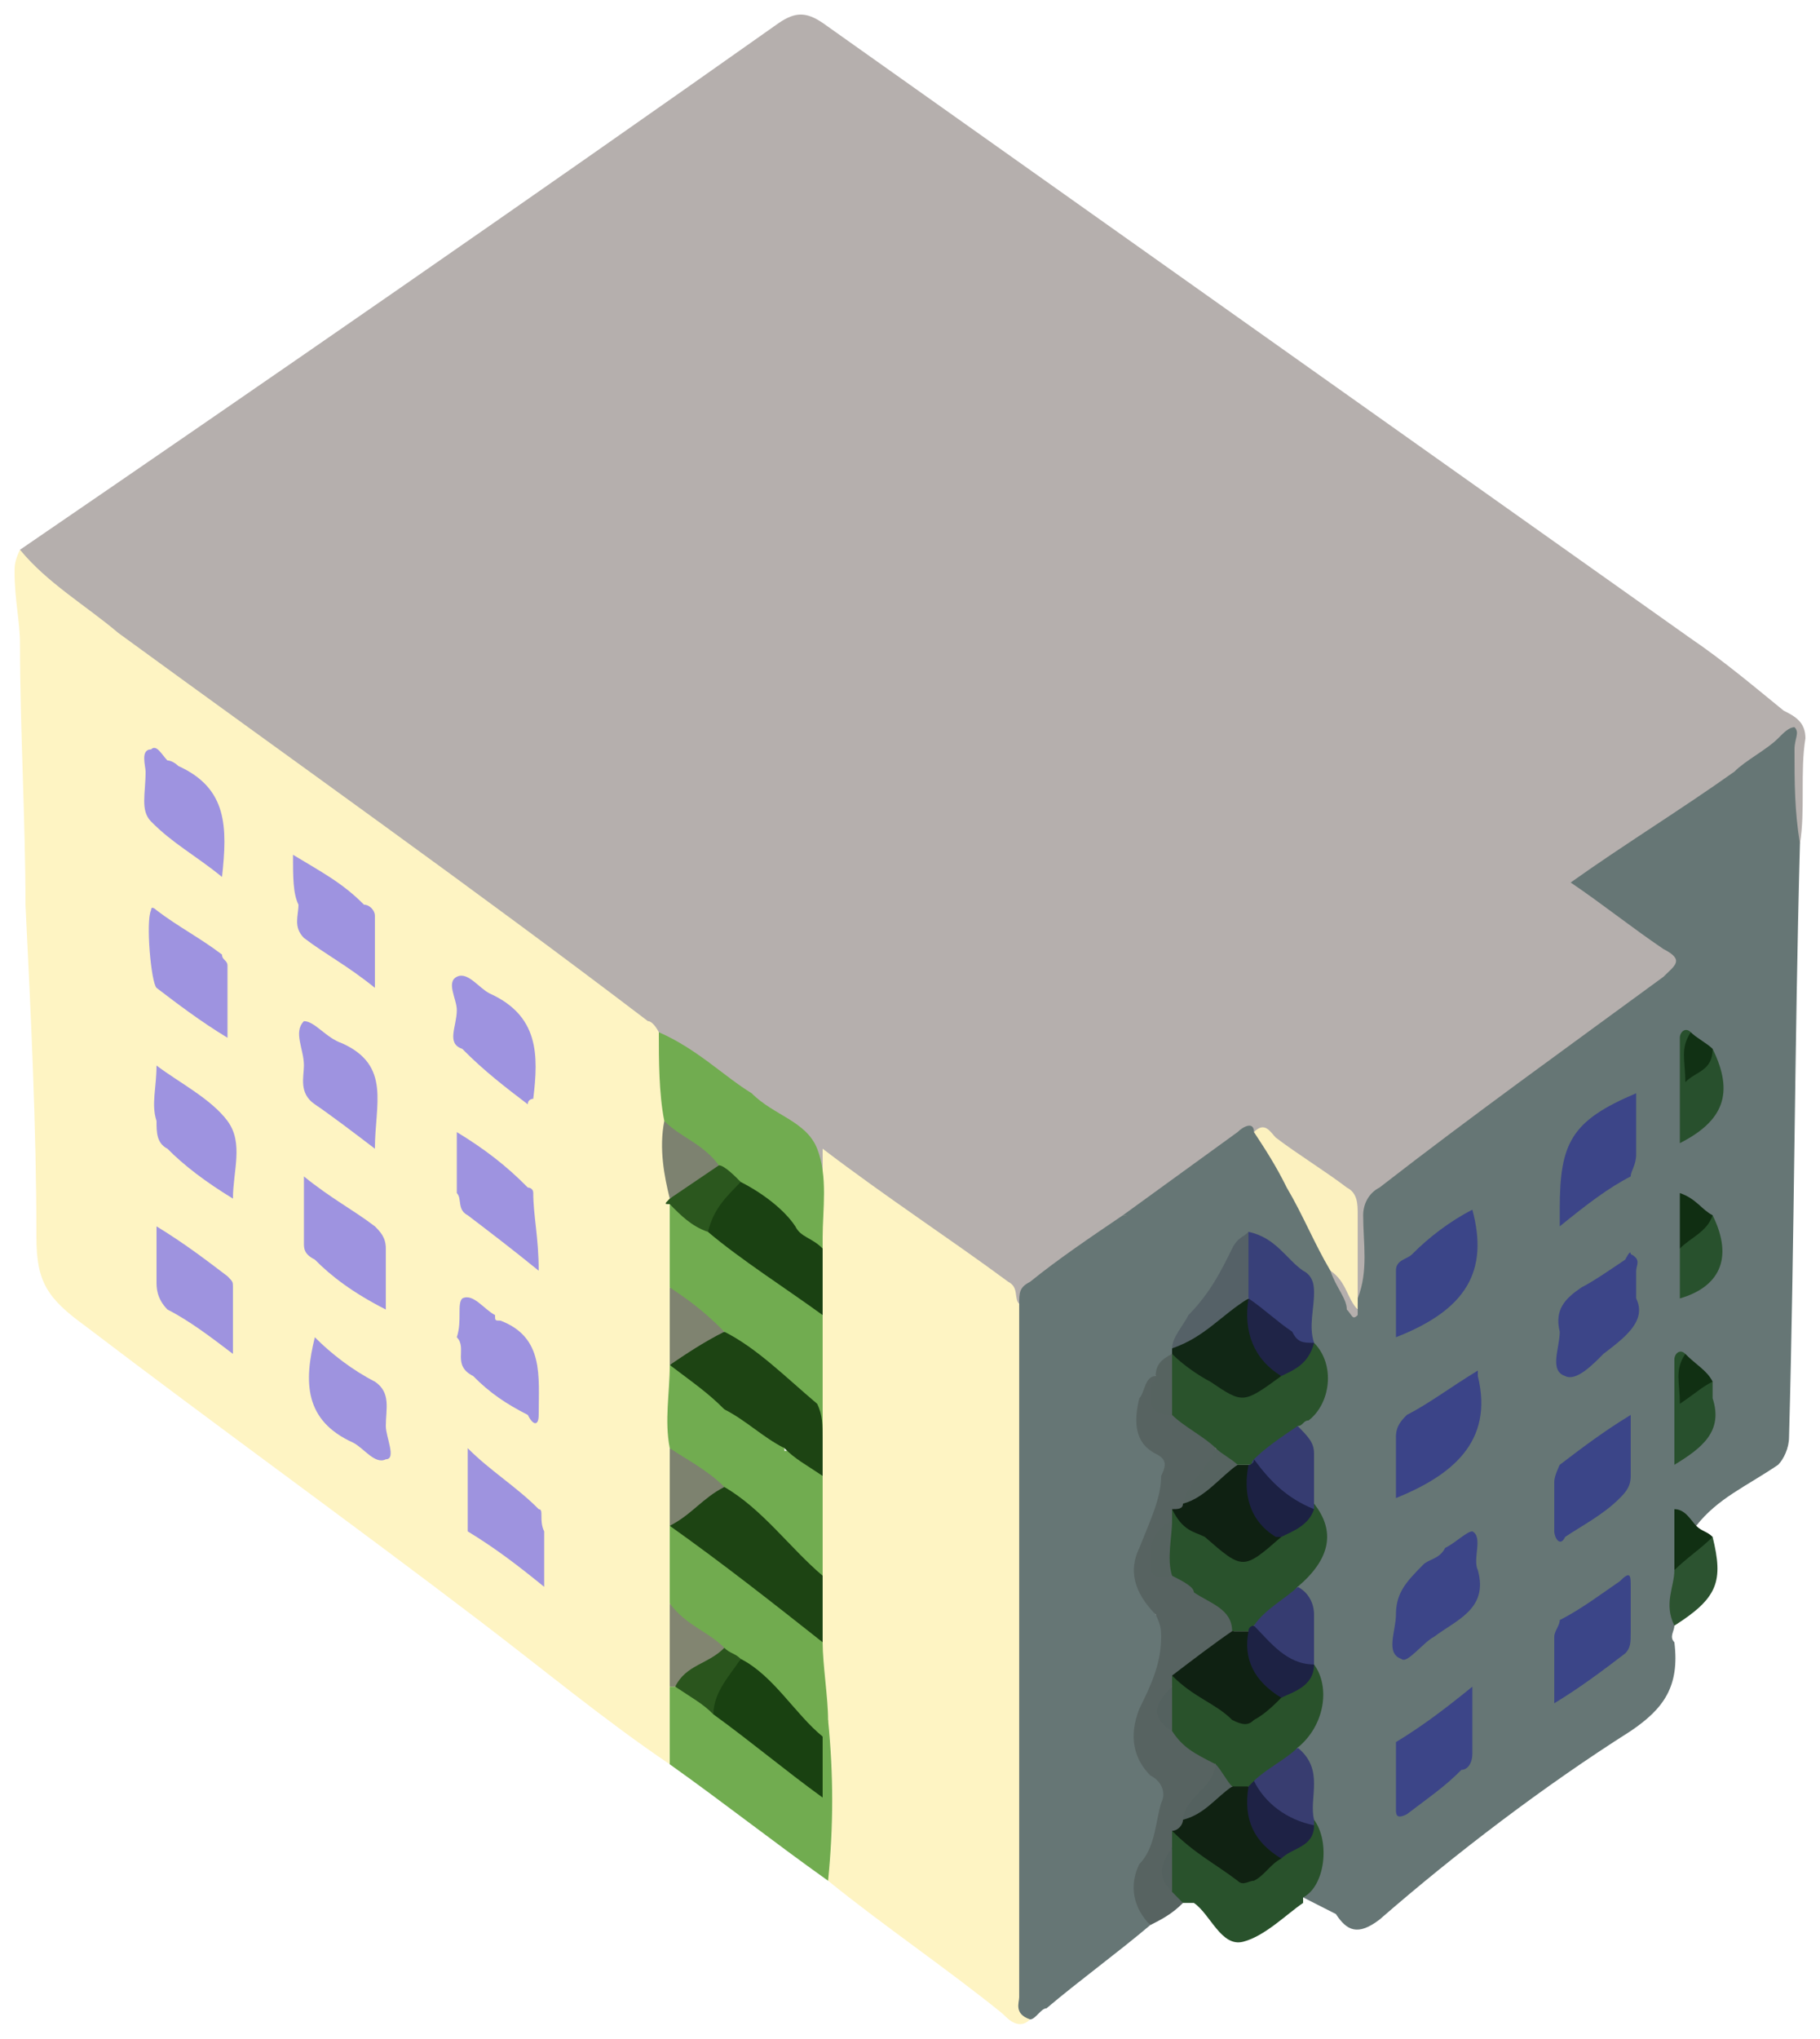 <svg xmlns="http://www.w3.org/2000/svg" xmlns:xlink="http://www.w3.org/1999/xlink" width="62.489" height="69.953" version="1.1" viewBox="-0.305 -0.365 62.489 69.953"><g id="ID0.6294984817504883"><path id="ID0.8153925891965628" fill="#B5AFAD" stroke="none" stroke-width=".189" d="M 0.382 18.498 L 0.382 18.498 C 9.006 12.599 17.817 6.51 26.44 0.42 C 27.002 0.04 27.377 0.04 27.94 0.42 C 37.875 7.461 47.811 14.502 57.747 21.543 C 58.872 22.304 59.996 23.255 60.934 24.017 C 61.309 24.207 61.684 24.397 61.684 24.968 C 61.496 26.11 61.684 27.442 61.496 28.584 C 61.121 28.203 61.309 27.822 61.309 27.442 C 61.309 26.871 61.309 25.919 61.121 24.968 C 60.934 24.968 60.746 25.158 60.559 25.349 C 58.497 26.871 56.435 28.203 54.56 29.725 C 54.185 29.916 54.185 30.106 54.56 30.296 C 55.497 31.057 56.247 31.438 56.997 32.199 C 57.559 32.58 57.559 32.77 56.997 33.151 C 55.31 34.483 53.623 35.624 51.935 36.956 C 50.436 38.098 48.936 39.24 47.436 40.191 C 46.874 40.572 46.686 41.143 46.686 41.714 C 46.686 42.475 46.686 43.046 46.686 43.617 C 46.686 43.807 46.686 44.187 46.311 44.187 C 45.937 43.426 46.124 42.475 46.124 41.714 C 46.124 41.143 45.937 40.572 45.187 40.191 C 44.437 39.62 43.874 38.859 42.937 38.669 C 42.562 38.288 42.375 38.669 42 38.859 C 40.875 39.62 39.563 40.572 38.438 41.333 C 37.313 42.094 36.376 42.855 35.438 43.617 C 35.063 43.807 35.063 44.187 34.688 44.378 C 32.814 42.475 30.564 41.333 28.315 39.43 C 28.315 40.762 28.315 41.904 28.315 43.046 C 28.315 43.617 28.315 43.807 27.94 44.187 C 27.94 44.187 27.94 44.187 27.752 44.187 C 27.565 43.617 27.752 43.046 27.565 42.475 C 27.752 41.714 27.565 40.762 27.752 40.001 C 27.752 39.43 27.565 38.859 27.002 38.669 C 25.503 37.527 24.003 36.385 22.316 35.244 C 19.129 32.77 15.942 30.296 12.567 28.013 C 8.631 25.158 4.881 22.304 0.945 19.45 C 0.57 19.259 0.382 19.069 0.382 18.498 Z"/><path id="ID0.043189027812331915" fill="#667675" stroke="none" stroke-width=".189" d="M 46.311 44.187 L 46.311 44.187 C 46.686 43.236 46.499 42.285 46.499 41.333 C 46.499 40.952 46.686 40.572 47.061 40.382 C 50.248 37.908 53.435 35.624 56.809 33.151 C 57.184 32.77 57.559 32.58 56.809 32.199 C 55.685 31.438 54.747 30.677 53.623 29.916 C 55.497 28.584 57.372 27.442 59.247 26.11 C 59.621 25.729 60.371 25.349 60.746 24.968 C 60.934 24.778 61.121 24.587 61.309 24.587 C 61.496 24.778 61.309 24.968 61.309 25.349 C 61.309 26.49 61.309 27.442 61.496 28.584 C 61.309 35.434 61.309 42.094 61.121 48.945 C 61.121 49.325 60.934 49.706 60.746 49.896 C 59.621 50.657 58.684 51.038 57.934 51.989 C 57.747 52.18 57.559 51.799 57.372 51.799 C 57.372 52.37 57.372 52.941 57.372 53.512 C 57.559 54.083 57.372 54.653 57.184 55.415 C 57.184 55.605 56.997 55.795 57.184 55.985 C 57.372 57.508 56.809 58.269 55.685 59.03 C 52.685 60.933 49.686 63.217 47.061 65.5 C 46.311 66.071 45.937 65.881 45.562 65.31 C 45.187 65.119 44.812 64.929 44.437 64.739 C 44.812 63.978 44.999 63.217 44.624 62.075 C 44.437 61.314 44.624 60.362 44.249 59.601 C 44.812 58.65 45.187 57.888 44.624 56.747 C 44.437 56.366 44.437 55.985 44.437 55.415 C 44.437 55.034 44.437 54.653 44.249 54.273 C 44.249 54.083 44.249 53.892 44.249 53.892 C 45.374 53.131 44.999 52.18 44.624 51.038 C 44.437 50.277 44.812 49.516 44.249 48.754 C 44.062 48.564 44.249 48.374 44.437 48.184 C 45.187 47.422 45.187 46.661 44.812 45.9 C 44.624 45.71 44.437 45.329 44.437 44.949 C 44.812 43.426 43.874 42.855 42.749 42.094 C 42.562 42.285 42.562 42.094 42.562 42.285 C 41.812 43.617 40.687 44.568 40.312 45.9 C 40.312 45.9 40.125 46.09 40.125 46.09 C 40.125 46.09 39.938 46.09 39.938 46.281 C 39.75 46.471 39.563 46.661 39.375 46.851 C 39.188 47.232 39.188 47.613 39 47.993 C 38.813 48.374 38.813 48.945 39.375 49.325 C 39.938 49.516 39.938 49.896 39.75 50.467 C 39.563 51.228 39.563 51.799 39.188 52.56 C 38.625 53.512 38.813 54.083 39.375 55.034 C 39.75 55.415 39.75 55.605 39.75 55.985 C 39.563 56.747 39.563 57.508 39.188 58.079 C 38.813 58.84 38.625 59.791 39.563 60.552 C 39.75 60.743 39.938 61.314 39.75 61.694 C 39.563 62.455 39.563 63.217 39.188 63.787 C 38.625 64.358 38.813 65.119 39.188 65.69 C 38.063 66.642 36.751 67.593 35.626 68.545 C 35.438 68.545 35.251 68.925 35.063 68.925 C 34.501 69.115 34.501 68.735 34.501 68.545 C 34.313 68.164 34.313 67.784 34.313 67.403 C 34.313 60.172 34.313 52.941 34.313 45.71 C 34.313 45.329 34.313 44.758 34.688 44.378 C 34.688 43.997 34.688 43.807 35.063 43.617 C 36.001 42.855 37.126 42.094 38.25 41.333 C 38.813 41.333 38.813 41.714 39 41.904 C 39.563 42.665 39.938 42.855 40.687 42.285 C 41.437 41.714 41.812 41.143 42.187 40.001 C 42.187 39.811 42.375 39.43 42.749 39.24 C 42.937 39.24 43.124 39.62 43.312 39.811 C 43.499 40.001 43.687 40.191 43.874 40.191 C 44.624 41.143 44.999 42.094 45.562 43.236 C 45.562 43.617 45.937 43.997 46.124 44.378 C 46.124 44.378 46.124 44.378 46.124 44.378 C 46.124 44.378 46.311 44.378 46.311 44.378 C 46.311 44.187 46.311 44.187 46.311 44.187 Z"/><path id="ID0.2854668712243438" fill="#FEF4C3" stroke="none" stroke-width=".189" d="M 0.382 18.498 L 0.382 18.498 C 1.319 19.64 2.632 20.401 3.756 21.352 C 9.755 25.729 15.942 30.106 21.941 34.673 C 22.128 34.673 22.316 35.053 22.316 35.053 C 22.878 35.624 22.691 36.385 22.691 37.147 C 22.691 37.527 22.691 37.718 22.691 38.098 C 22.691 38.859 22.878 39.811 22.691 40.762 C 22.691 40.952 22.691 40.952 22.691 41.143 C 22.691 42.094 22.878 42.855 22.691 43.807 C 22.878 44.758 22.691 45.71 22.691 46.471 C 22.878 47.422 22.691 48.374 22.691 49.325 C 22.878 50.086 23.066 51.038 23.066 51.989 C 23.066 52.941 23.066 53.892 23.066 54.653 C 23.066 55.605 23.066 56.747 23.066 57.508 C 22.878 58.459 23.066 59.22 22.691 60.172 C 20.441 58.65 18.379 56.937 16.129 55.224 C 11.63 51.799 7.131 48.564 2.632 45.139 C 1.319 44.187 0.945 43.617 0.945 42.094 C 0.945 38.288 0.757 34.483 0.57 30.677 C 0.57 27.822 0.382 24.587 0.382 21.733 C 0.382 20.972 0.195 20.211 0.195 19.259 C 0.195 19.069 0.195 18.879 0.382 18.498 Z"/><path id="ID0.023422976955771446" fill="#FEF4C3" stroke="none" stroke-width=".189" d="M 34.688 44.378 L 34.688 44.378 C 34.688 52.18 34.688 60.172 34.688 68.164 C 34.688 68.354 34.501 68.735 35.063 68.925 C 34.688 69.306 34.313 68.925 34.126 68.735 C 32.251 67.213 30.002 65.69 28.127 64.168 C 27.94 62.836 27.94 61.314 27.94 59.981 C 27.94 59.601 27.94 59.22 27.94 58.65 C 27.752 57.888 27.94 56.937 27.94 55.985 C 27.94 55.224 27.752 54.463 27.94 53.702 C 27.94 51.038 27.94 48.184 27.752 45.519 C 27.752 44.949 27.752 44.568 27.94 44.187 C 27.94 42.475 27.94 40.952 27.94 39.05 C 30.189 40.762 32.251 42.094 34.313 43.617 C 34.688 43.807 34.501 44.187 34.688 44.378 Z"/><path id="ID0.28544786712154746" fill="#576361" stroke="none" stroke-width=".189" d="M 39.188 65.69 L 39.188 65.69 C 38.625 65.119 38.438 64.358 38.813 63.597 C 39.375 63.026 39.375 62.075 39.563 61.504 C 39.75 61.123 39.563 60.743 39.188 60.552 C 38.625 59.981 38.438 59.22 38.813 58.269 C 39.188 57.508 39.563 56.747 39.563 55.795 C 39.563 55.605 39.563 55.415 39.375 55.034 C 38.625 54.273 38.438 53.512 38.813 52.751 C 39.188 51.799 39.563 51.038 39.563 50.277 C 39.75 49.896 39.75 49.706 39.375 49.516 C 38.625 49.135 38.625 48.374 38.813 47.613 C 39 47.422 39 46.851 39.375 46.851 C 39.563 46.851 39.563 47.042 39.563 47.422 C 39.375 47.803 39.563 47.803 39.938 47.993 C 40.5 48.374 41.062 48.564 41.437 49.325 C 41.437 50.086 40.687 50.467 40.5 51.228 C 40.312 51.418 40.312 51.418 40.125 51.609 C 40.125 51.799 39.938 51.799 39.938 51.989 C 39.75 52.18 39.563 52.37 39.563 52.56 C 39.375 53.131 39.375 53.512 40.125 53.512 C 40.687 53.892 41.25 54.273 41.812 54.844 C 42 55.034 42.187 55.224 42.187 55.415 C 41.625 56.366 40.875 56.556 40.312 57.127 C 40.125 57.318 39.938 57.508 39.938 57.508 C 39.75 58.079 39.375 58.459 39.938 58.84 C 40.312 59.411 41.062 59.601 41.437 60.172 C 41.625 60.743 41.25 60.933 41.062 61.314 C 40.687 61.694 40.687 61.885 40.5 62.075 C 40.312 62.455 40.312 62.455 40.125 62.646 C 40.125 62.836 39.938 62.836 39.938 63.217 C 39.75 63.597 39.563 63.978 39.938 64.358 C 40.125 64.549 40.312 64.549 40.312 64.929 C 39.938 65.31 39.563 65.5 39.188 65.69 Z"/><path id="ID0.10882878582924604" fill="#71AC50" stroke="none" stroke-width=".189" d="M 28.127 58.65 L 28.127 58.65 C 28.315 60.552 28.315 62.265 28.127 64.168 C 26.253 62.836 24.565 61.504 22.691 60.172 C 22.691 59.22 22.691 58.459 22.691 57.508 C 22.878 57.508 22.878 57.508 23.066 57.508 C 23.441 57.698 23.815 58.079 24.19 58.269 C 25.503 59.22 26.627 59.981 27.752 60.933 C 27.94 60.172 27.94 59.601 27.94 59.03 C 27.94 58.84 27.94 58.84 28.127 58.65 Z"/><path id="ID0.015473865903913975" fill="#29522C" stroke="none" stroke-width=".189" d="M 39.938 63.026 L 39.938 63.026 C 39.938 62.836 39.938 62.646 39.938 62.455 C 40.687 62.836 41.062 63.217 41.625 63.597 C 42.187 63.978 42.562 64.168 43.124 63.597 C 43.312 63.407 43.499 63.407 43.499 63.217 C 44.062 63.026 44.437 62.646 44.624 62.265 C 44.812 62.265 44.812 62.265 44.812 62.075 C 45.374 62.836 45.187 64.358 44.437 64.739 C 44.437 64.929 44.437 64.929 44.437 64.929 C 43.874 65.31 43.124 66.071 42.375 66.261 C 41.625 66.451 41.25 65.31 40.687 64.929 C 40.5 64.929 40.312 64.929 40.312 64.929 C 40.125 64.739 39.938 64.549 39.938 64.549 C 39.563 63.978 39.75 63.597 39.938 63.026 Z"/><path id="ID0.6744837337173522" fill="#2C5330" stroke="none" stroke-width=".189" d="M 57.184 55.415 L 57.184 55.415 C 56.809 54.653 57.184 54.083 57.184 53.512 C 57.559 52.941 57.934 52.56 58.497 52.37 C 58.872 53.892 58.684 54.463 57.184 55.415 Z"/><path id="ID0.14268413372337818" fill="#113013" stroke="none" stroke-width=".189" d="M 58.497 52.37 L 58.497 52.37 C 58.122 52.751 57.559 53.131 57.184 53.512 C 57.184 52.751 57.184 52.18 57.184 51.418 C 57.559 51.418 57.747 51.799 57.934 51.989 C 58.122 52.18 58.309 52.18 58.497 52.37 Z"/><path id="ID0.4260910036973655" fill="#71AC50" stroke="none" stroke-width=".189" d="M 27.94 44.187 L 27.94 44.187 C 27.94 47.422 27.94 50.657 27.94 53.702 C 27.565 53.892 27.19 53.512 27.002 53.131 C 26.253 52.18 25.315 51.609 24.565 50.848 C 23.815 50.277 23.066 49.896 22.691 49.325 C 22.503 48.374 22.691 47.422 22.691 46.471 C 22.691 46.471 22.691 46.471 22.691 46.471 C 23.441 46.851 24.003 47.232 24.565 47.613 C 24.565 47.803 24.753 47.803 24.565 48.184 C 24.19 48.184 23.815 48.184 23.441 47.803 C 23.066 47.422 23.066 47.803 22.878 48.184 C 22.878 48.564 23.066 48.754 23.441 48.945 C 24.19 49.706 24.94 49.896 25.503 50.848 C 25.69 51.038 25.878 51.038 25.878 51.038 C 26.44 50.848 26.815 51.038 27.002 51.609 C 27.002 51.799 27.19 51.989 27.377 51.799 C 27.565 51.799 27.565 51.418 27.565 51.228 C 27.565 50.848 27.377 50.657 27.19 50.467 C 26.815 50.277 26.253 49.896 26.44 49.516 C 27.002 49.135 27.377 49.896 27.565 49.896 C 28.127 48.374 27.19 47.613 26.253 46.851 C 25.69 46.281 25.128 45.9 24.565 45.329 C 23.815 44.758 23.066 44.568 22.691 43.807 C 22.691 42.855 22.691 41.904 22.691 40.952 C 23.253 40.952 23.441 41.523 24.19 41.714 C 25.128 42.665 26.253 43.426 27.377 44.187 C 27.565 44.378 27.752 44.378 27.94 44.187 C 27.94 44.187 27.94 44.187 27.94 44.187 Z"/><path id="ID0.25117026921361685" fill="#71AC50" stroke="none" stroke-width=".189" d="M 22.503 38.098 L 22.503 38.098 C 22.316 37.147 22.316 36.005 22.316 35.053 C 23.628 35.624 24.565 36.576 25.503 37.147 C 26.253 37.908 27.377 38.098 27.752 39.05 C 28.127 40.001 27.94 41.143 27.94 42.094 C 27.94 42.285 27.94 42.475 27.94 42.475 C 27.565 42.475 27.377 42.285 27.002 42.094 C 26.44 41.333 25.878 40.762 25.128 40.382 C 24.753 40.001 24.565 40.001 24.19 39.62 C 23.628 39.05 22.878 38.859 22.503 38.098 Z"/><path id="ID0.48548600682988763" fill="#667675" stroke="none" stroke-width=".189" d="M 43.874 40.382 L 43.874 40.382 C 43.499 40.382 43.312 40.001 43.124 39.811 C 42.937 39.62 42.937 39.43 42.749 39.43 C 42.375 39.43 42.375 39.62 42.375 40.001 C 42.187 41.143 41.625 42.094 40.5 42.665 C 39.938 43.046 39.188 42.855 38.813 42.094 C 38.813 41.714 38.625 41.333 38.25 41.333 C 39.563 40.382 40.875 39.43 42.187 38.479 C 42.375 38.288 42.749 38.098 42.749 38.479 C 43.499 38.859 43.874 39.62 43.874 40.382 Z"/><path id="ID0.8505598157644272" fill="#1A4112" stroke="none" stroke-width=".189" d="M 25.128 40.191 L 25.128 40.191 C 25.878 40.572 26.627 41.143 27.002 41.714 C 27.19 42.094 27.565 42.094 27.94 42.475 C 27.94 43.046 27.94 43.617 27.94 44.187 C 27.94 44.378 27.94 44.568 27.94 44.758 C 26.627 43.807 25.128 42.855 24.003 41.904 C 23.815 41.333 24.378 40.382 25.128 40.191 Z"/><path id="ID0.3214833843521774" fill="#FCF1BF" stroke="none" stroke-width=".189" d="M 43.874 40.382 L 43.874 40.382 C 43.499 39.62 43.124 39.05 42.749 38.479 C 43.124 38.098 43.312 38.479 43.499 38.669 C 44.249 39.24 45.187 39.811 45.937 40.382 C 46.311 40.572 46.311 40.952 46.311 41.333 C 46.311 42.285 46.311 43.236 46.311 44.187 C 46.311 44.187 46.311 44.378 46.311 44.568 C 45.749 44.187 45.749 43.617 45.374 43.236 C 44.812 42.285 44.437 41.333 43.874 40.382 Z"/><path id="ID0.6161646801047027" fill="#2A532C" stroke="none" stroke-width=".189" d="M 41.437 49.325 L 41.437 49.325 C 41.062 48.945 40.312 48.564 39.938 48.184 C 39.563 47.422 39.563 46.851 39.938 46.09 C 39.938 46.09 39.938 46.09 39.938 46.09 C 40.687 46.09 41.062 46.661 41.437 47.042 C 42.375 47.613 42.375 47.613 43.312 47.042 C 43.499 46.851 43.499 46.851 43.499 46.851 C 44.062 46.471 44.437 46.09 44.812 45.71 C 44.812 45.71 44.812 45.71 44.812 45.71 C 45.562 46.471 45.374 47.803 44.624 48.374 C 44.437 48.374 44.437 48.564 44.249 48.564 C 43.874 49.135 43.312 49.325 42.749 49.896 C 42.749 49.896 42.749 49.896 42.562 49.896 C 42.375 49.896 42.375 49.896 42.187 49.896 C 42 49.896 41.625 49.706 41.437 49.325 Z"/><path id="ID0.7942218058742583" fill="#29522C" stroke="none" stroke-width=".189" d="M 42 55.605 L 42 55.605 C 42 54.844 41.25 54.653 40.687 54.273 C 40.687 54.083 40.312 53.892 39.938 53.702 C 39.375 53.131 39.563 52.37 39.938 51.799 C 39.938 51.799 39.938 51.609 39.938 51.418 C 40.687 51.799 41.062 52.18 41.625 52.751 C 42.187 53.131 42.749 53.131 43.124 52.56 C 43.312 52.37 43.499 52.37 43.499 52.37 C 43.874 52.18 44.437 51.799 44.624 51.418 C 44.624 51.228 44.812 51.228 44.812 51.228 C 45.562 52.18 45.374 53.131 44.249 54.083 C 43.874 54.653 43.312 55.034 42.749 55.415 C 42.749 55.605 42.562 55.605 42.562 55.605 C 42.375 55.605 42.187 55.605 42 55.605 Z"/><path id="ID0.7936798203736544" fill="#29522B" stroke="none" stroke-width=".189" d="M 41.437 60.172 L 41.437 60.172 C 40.687 59.791 40.312 59.601 39.938 59.03 C 39.563 58.459 39.75 57.888 39.938 57.508 C 39.938 57.318 39.938 57.127 39.938 57.127 C 40.687 57.318 41.062 57.888 41.625 58.079 C 42.375 58.65 42.375 58.65 43.124 58.079 C 43.312 58.079 43.499 57.888 43.499 57.888 C 44.062 57.508 44.437 57.318 44.624 56.937 C 44.624 56.747 44.812 56.747 44.812 56.747 C 45.374 57.508 45.187 58.84 44.249 59.601 C 43.874 60.172 43.312 60.362 42.749 60.933 C 42.749 60.933 42.749 60.933 42.562 60.933 C 42.375 61.123 42.187 61.123 42 60.933 C 41.625 60.933 41.437 60.552 41.437 60.172 Z"/><path id="ID0.07644298300147057" fill="#3C4588" stroke="none" stroke-width=".189" d="M 50.436 53.512 L 50.436 53.512 C 50.811 54.844 49.686 55.224 48.936 55.795 C 48.561 55.985 47.999 56.747 47.811 56.556 C 47.249 56.366 47.624 55.605 47.624 55.034 C 47.624 54.273 47.999 53.892 48.561 53.321 C 48.748 53.131 49.123 53.131 49.311 52.751 C 49.686 52.56 50.061 52.18 50.248 52.18 C 50.623 52.37 50.248 53.131 50.436 53.512 Z"/><path id="ID0.14042086666449904" fill="#3B4588" stroke="none" stroke-width=".189" d="M 47.624 45.519 L 47.624 45.519 C 47.624 44.758 47.624 43.997 47.624 43.236 C 47.624 42.855 47.999 42.855 48.186 42.665 C 48.748 42.094 49.498 41.523 50.248 41.143 C 50.811 43.236 50.061 44.568 47.624 45.519 Z"/><path id="ID0.30591659620404243" fill="#3C4588" stroke="none" stroke-width=".189" d="M 55.872 44.187 L 55.872 44.187 C 56.247 44.949 55.497 45.519 54.747 46.09 C 54.373 46.471 53.81 47.042 53.435 46.851 C 52.873 46.661 53.248 45.9 53.248 45.329 C 53.06 44.568 53.435 44.187 53.998 43.807 C 54.373 43.617 54.935 43.236 55.497 42.855 C 55.497 42.855 55.685 42.475 55.685 42.665 C 56.06 42.855 55.872 43.046 55.872 43.236 C 55.872 43.426 55.872 43.617 55.872 44.187 Z"/><path id="ID0.12926939129829407" fill="#3C4588" stroke="none" stroke-width=".189" d="M 53.248 41.714 L 53.248 41.714 C 53.248 41.333 53.248 41.143 53.248 41.143 C 53.248 38.859 53.623 38.098 55.872 37.147 C 55.872 37.908 55.872 38.669 55.872 39.24 C 55.872 39.62 55.685 39.811 55.685 40.001 C 54.935 40.382 54.185 40.952 53.248 41.714 Z"/><path id="ID0.7836918602697551" fill="#3B4488" stroke="none" stroke-width=".189" d="M 50.436 46.661 L 50.436 46.661 C 50.436 46.851 50.436 46.851 50.436 46.851 C 50.998 49.135 49.498 50.277 47.624 51.038 C 47.624 50.277 47.624 49.706 47.624 48.945 C 47.624 48.564 47.811 48.374 47.999 48.184 C 48.748 47.803 49.498 47.232 50.436 46.661 Z"/><path id="ID0.9201159221120179" fill="#3B4588" stroke="none" stroke-width=".189" d="M 55.685 48.184 L 55.685 48.184 C 55.685 48.945 55.685 49.706 55.685 50.277 C 55.685 50.657 55.497 50.848 55.31 51.038 C 54.747 51.609 53.998 51.989 53.435 52.37 C 53.248 52.751 53.06 52.37 53.06 52.18 C 53.06 51.609 53.06 51.038 53.06 50.467 C 53.06 50.277 53.248 49.896 53.248 49.896 C 53.998 49.325 54.747 48.754 55.685 48.184 Z"/><path id="ID0.1600715541280806" fill="#3B4588" stroke="none" stroke-width=".189" d="M 53.06 58.079 L 53.06 58.079 C 53.06 57.127 53.06 56.366 53.06 55.795 C 53.06 55.605 53.248 55.415 53.248 55.224 C 53.998 54.844 54.747 54.273 55.31 53.892 C 55.685 53.512 55.685 53.702 55.685 54.083 C 55.685 54.653 55.685 55.224 55.685 55.605 C 55.685 55.985 55.685 56.176 55.497 56.366 C 54.747 56.937 53.998 57.508 53.06 58.079 Z"/><path id="ID0.7577434973791242" fill="#3C4588" stroke="none" stroke-width=".189" d="M 50.248 57.508 L 50.248 57.508 C 50.248 58.459 50.248 59.22 50.248 59.791 C 50.248 60.172 50.061 60.362 49.873 60.362 C 49.311 60.933 48.748 61.314 47.999 61.885 C 47.624 62.075 47.624 61.885 47.624 61.694 C 47.624 60.933 47.624 60.552 47.624 59.981 C 47.624 59.791 47.624 59.601 47.624 59.411 C 48.561 58.84 49.311 58.269 50.248 57.508 Z"/><path id="ID0.46888485457748175" fill="#112715" stroke="none" stroke-width=".189" d="M 43.687 46.851 L 43.687 46.851 C 42.375 47.803 42.375 47.803 41.25 47.042 C 40.875 46.851 40.312 46.471 39.938 46.09 C 39.938 46.09 39.938 46.09 39.938 45.9 C 40.687 45.329 41.625 44.568 42.562 44.187 C 42.562 44.187 42.749 44.187 42.749 44.187 C 42.749 45.329 43.124 46.09 43.687 46.851 Z"/><path id="ID0.4993957169353962" fill="#384079" stroke="none" stroke-width=".189" d="M 42.562 41.904 L 42.562 41.904 C 43.499 42.094 43.874 42.855 44.437 43.236 C 44.812 43.426 44.812 43.807 44.812 43.997 C 44.812 44.568 44.624 45.139 44.812 45.71 C 44.812 45.71 44.812 45.71 44.812 45.71 C 44.624 46.09 44.437 45.9 44.062 45.71 C 43.499 45.329 42.937 44.949 42.562 44.187 C 42.562 44.187 42.562 44.187 42.562 44.187 C 42.187 43.426 42.187 42.665 42.562 41.904 Z"/><path id="ID0.11050990503281355" fill="#363C71" stroke="none" stroke-width=".189" d="M 44.812 51.228 L 44.812 51.228 C 44.812 51.228 44.812 51.418 44.812 51.418 C 44.437 51.418 44.437 51.418 44.062 51.418 C 43.687 51.038 43.124 50.657 42.749 50.277 C 42.749 50.086 42.562 49.896 42.749 49.706 C 43.124 49.325 43.687 48.945 44.249 48.564 C 44.624 48.945 44.812 49.135 44.812 49.516 C 44.812 50.086 44.812 50.657 44.812 51.228 Z"/><path id="ID0.7042687316425145" fill="#363C71" stroke="none" stroke-width=".189" d="M 42.749 55.415 L 42.749 55.415 C 43.124 54.844 43.874 54.463 44.249 54.083 C 44.624 54.273 44.812 54.653 44.812 55.034 C 44.812 55.605 44.812 56.176 44.812 56.747 C 44.812 56.747 44.812 56.747 44.812 56.747 C 44.062 56.937 42.937 56.176 42.749 55.415 Z"/><path id="ID0.1661812262609601" fill="#556167" stroke="none" stroke-width=".189" d="M 42.562 41.904 L 42.562 41.904 C 42.562 42.665 42.562 43.426 42.562 44.187 C 41.625 44.758 41.062 45.519 39.938 45.9 C 39.938 45.519 40.312 45.139 40.5 44.758 C 41.25 43.997 41.625 43.236 42 42.475 C 42.187 42.094 42.375 42.094 42.562 41.904 Z"/><path id="ID0.9098788877017796" fill="#383D70" stroke="none" stroke-width=".189" d="M 42.749 60.743 L 42.749 60.743 C 43.124 60.362 43.874 59.981 44.249 59.601 C 45.187 60.362 44.624 61.314 44.812 62.075 C 44.812 62.075 44.812 62.265 44.812 62.265 C 43.874 62.455 42.937 61.694 42.749 60.743 Z"/><path id="ID0.4740398973226547" fill="#28502D" stroke="none" stroke-width=".189" d="M 58.497 35.624 L 58.497 35.624 C 59.247 37.147 58.872 38.098 57.372 38.859 C 57.372 37.527 57.372 36.385 57.372 35.244 C 57.372 35.053 57.559 34.863 57.747 35.053 C 57.747 35.434 57.747 36.005 57.747 36.385 C 58.122 36.195 58.309 35.815 58.497 35.624 Z"/><path id="ID0.34830955136567354" fill="#28502D" stroke="none" stroke-width=".189" d="M 58.497 47.042 L 58.497 47.042 C 58.497 47.232 58.497 47.422 58.497 47.613 C 58.872 48.754 58.122 49.325 57.184 49.896 C 57.184 48.564 57.184 47.422 57.184 46.281 C 57.184 46.09 57.372 45.9 57.559 46.09 C 57.559 46.661 57.559 47.042 57.559 47.422 C 57.934 47.232 58.122 47.042 58.497 47.042 Z"/><path id="ID0.7153398101218045" fill="#28512D" stroke="none" stroke-width=".189" d="M 58.497 41.333 L 58.497 41.333 C 59.247 42.855 58.684 43.807 57.372 44.187 C 57.372 43.617 57.372 43.046 57.372 42.475 C 57.559 41.904 58.122 41.714 58.497 41.333 Z"/><path id="ID0.41539653250947595" fill="#102E12" stroke="none" stroke-width=".189" d="M 58.497 41.333 L 58.497 41.333 C 58.309 41.904 57.747 42.094 57.372 42.475 C 57.372 41.714 57.372 41.143 57.372 40.572 C 57.934 40.762 58.122 41.143 58.497 41.333 Z"/><path id="ID0.6049448517151177" fill="#113013" stroke="none" stroke-width=".189" d="M 58.497 47.042 L 58.497 47.042 C 58.122 47.232 57.934 47.422 57.372 47.803 C 57.372 47.042 57.184 46.661 57.559 46.09 C 57.934 46.471 58.309 46.661 58.497 47.042 Z"/><path id="ID0.981452330481261" fill="#113114" stroke="none" stroke-width=".189" d="M 58.497 35.624 L 58.497 35.624 C 58.497 36.385 57.934 36.385 57.559 36.766 C 57.559 36.005 57.372 35.624 57.747 35.053 C 57.934 35.244 58.309 35.434 58.497 35.624 Z"/><path id="ID0.22179271606728435" fill="#566360" stroke="none" stroke-width=".189" d="M 39.938 46.09 L 39.938 46.09 C 39.938 46.851 39.938 47.422 39.938 48.184 C 39.188 48.184 39.188 47.803 39.188 47.422 C 39.188 47.042 39.375 47.042 39.375 46.851 C 39.375 46.471 39.563 46.281 39.938 46.09 Z"/><path id="ID0.7126530935056508" fill="#B5AFAD" stroke="none" stroke-width=".189" d="M 45.374 43.236 L 45.374 43.236 C 45.937 43.617 45.937 44.187 46.311 44.568 C 46.311 44.568 46.311 44.758 46.311 44.758 C 46.124 44.949 46.124 44.758 45.937 44.568 C 45.937 44.187 45.562 43.807 45.374 43.236 Z"/><path id="ID0.24686531024053693" fill="#71AB4F" stroke="none" stroke-width=".189" d="M 28.127 58.65 L 28.127 58.65 C 28.127 58.84 27.94 59.03 27.94 59.22 C 27.565 59.22 27.002 58.84 26.815 58.269 C 26.253 57.698 25.69 57.127 25.128 56.747 C 24.753 56.556 24.565 56.366 24.378 56.176 C 23.815 55.605 23.066 55.415 22.691 54.653 C 22.691 53.892 22.691 52.941 22.691 51.989 C 22.691 51.989 22.878 51.989 22.878 51.989 C 24.565 53.131 26.065 54.273 27.565 55.415 C 27.752 55.605 27.94 55.605 27.94 55.985 C 27.94 56.747 28.127 57.888 28.127 58.65 Z"/><path id="ID0.11455694539472461" fill="#9E93E0" stroke="none" stroke-width=".189" d="M 17.817 37.527 L 17.817 37.527 C 17.067 36.956 16.317 36.385 15.567 35.624 C 15.005 35.434 15.379 34.863 15.379 34.292 C 15.379 33.912 15.005 33.341 15.379 33.151 C 15.754 32.96 16.129 33.531 16.504 33.721 C 18.191 34.483 18.191 35.815 18.004 37.337 C 18.004 37.337 17.817 37.337 17.817 37.527 Z"/><path id="ID0.8747687512077391" fill="#9E93E0" stroke="none" stroke-width=".189" d="M 15.379 38.479 L 15.379 38.479 C 16.317 39.05 17.067 39.62 17.817 40.382 C 17.817 40.382 18.004 40.382 18.004 40.572 C 18.004 41.333 18.191 42.094 18.191 43.236 C 17.254 42.475 16.504 41.904 15.754 41.333 C 15.379 41.143 15.567 40.762 15.379 40.572 C 15.379 40.001 15.379 39.24 15.379 38.479 Z"/><path id="ID0.8334632804617286" fill="#9E93E0" stroke="none" stroke-width=".189" d="M 7.318 29.725 L 7.318 29.725 C 6.381 28.964 5.631 28.584 4.881 27.822 C 4.506 27.442 4.694 26.871 4.694 26.11 C 4.694 25.919 4.506 25.349 4.881 25.349 C 5.069 25.158 5.256 25.539 5.444 25.729 C 5.631 25.729 5.819 25.919 5.819 25.919 C 7.506 26.681 7.506 28.013 7.318 29.725 Z"/><path id="ID0.31495129922404885" fill="#9E93E0" stroke="none" stroke-width=".189" d="M 12.567 33.531 L 12.567 33.531 C 11.63 32.77 10.88 32.389 10.13 31.818 C 9.755 31.438 9.943 31.057 9.943 30.677 C 9.755 30.296 9.755 29.725 9.755 28.964 C 10.693 29.535 11.443 29.916 12.193 30.677 C 12.38 30.677 12.567 30.867 12.567 31.057 C 12.567 31.818 12.567 32.58 12.567 33.531 Z"/><path id="ID0.4014454488642514" fill="#9E93E0" stroke="none" stroke-width=".189" d="M 12.567 39.05 L 12.567 39.05 C 11.818 38.479 11.068 37.908 10.505 37.527 C 9.943 37.147 10.13 36.576 10.13 36.195 C 10.13 35.624 9.755 35.053 10.13 34.673 C 10.505 34.673 10.88 35.244 11.443 35.434 C 13.13 36.195 12.567 37.527 12.567 39.05 Z"/><path id="ID0.6216404107399285" fill="#9E93E0" stroke="none" stroke-width=".189" d="M 10.13 40.001 L 10.13 40.001 C 11.068 40.762 11.818 41.143 12.567 41.714 C 12.755 41.904 12.942 42.094 12.942 42.475 C 12.942 43.236 12.942 43.807 12.942 44.568 C 11.818 43.997 11.068 43.426 10.505 42.855 C 10.13 42.665 10.13 42.475 10.13 42.285 C 10.13 41.523 10.13 40.952 10.13 40.001 Z"/><path id="ID0.4083469524048269" fill="#9E93E0" stroke="none" stroke-width=".189" d="M 15.379 45.519 L 15.379 45.519 C 15.567 44.949 15.379 44.378 15.567 44.187 C 15.942 43.997 16.317 44.568 16.692 44.758 C 16.692 44.949 16.692 44.949 16.879 44.949 C 18.379 45.519 18.191 46.851 18.191 48.184 C 18.191 48.564 18.004 48.564 17.817 48.184 C 17.067 47.803 16.504 47.422 15.942 46.851 C 15.192 46.471 15.754 45.9 15.379 45.519 Z"/><path id="ID0.7276486530900002" fill="#9E93E0" stroke="none" stroke-width=".189" d="M 7.506 35.244 L 7.506 35.244 C 6.569 34.673 5.819 34.102 5.069 33.531 C 4.881 33.341 4.694 31.248 4.881 30.867 C 4.881 30.677 5.069 30.867 5.069 30.867 C 5.819 31.438 6.569 31.818 7.318 32.389 C 7.318 32.58 7.506 32.58 7.506 32.77 C 7.506 33.531 7.506 34.292 7.506 35.244 Z"/><path id="ID0.3557143663056195" fill="#9E93DF" stroke="none" stroke-width=".189" d="M 18.379 54.083 L 18.379 54.083 C 17.442 53.321 16.692 52.751 15.754 52.18 C 15.754 52.18 15.754 51.989 15.754 51.799 C 15.754 51.038 15.754 50.277 15.754 49.325 C 16.504 50.086 17.442 50.657 18.191 51.418 C 18.379 51.418 18.191 51.799 18.379 52.18 C 18.379 52.56 18.379 53.131 18.379 54.083 Z"/><path id="ID0.22243940131738782" fill="#9E93DF" stroke="none" stroke-width=".189" d="M 10.505 45.519 L 10.505 45.519 C 11.068 46.09 11.818 46.661 12.567 47.042 C 13.13 47.422 12.942 47.993 12.942 48.564 C 12.942 48.945 13.317 49.706 12.942 49.706 C 12.567 49.896 12.193 49.325 11.818 49.135 C 10.13 48.374 10.13 47.042 10.505 45.519 Z"/><path id="ID0.6104503511451185" fill="#9E93E0" stroke="none" stroke-width=".189" d="M 7.693 40.762 L 7.693 40.762 C 6.756 40.191 6.006 39.62 5.444 39.05 C 5.069 38.859 5.069 38.479 5.069 38.098 C 4.881 37.527 5.069 36.956 5.069 36.195 C 5.819 36.766 6.943 37.337 7.506 38.098 C 8.068 38.859 7.693 39.811 7.693 40.762 Z"/><path id="ID0.4417302757501602" fill="#9E93DF" stroke="none" stroke-width=".189" d="M 7.693 46.09 L 7.693 46.09 C 6.943 45.519 6.194 44.949 5.444 44.568 C 5.069 44.187 5.069 43.807 5.069 43.617 C 5.069 42.855 5.069 42.475 5.069 41.714 C 6.006 42.285 6.756 42.855 7.506 43.426 C 7.693 43.617 7.693 43.617 7.693 43.807 C 7.693 44.568 7.693 45.329 7.693 46.09 Z"/><path id="ID0.40167985716834664" fill="#2B571E" stroke="none" stroke-width=".189" d="M 25.128 40.191 L 25.128 40.191 C 24.565 40.762 24.19 41.143 24.003 41.904 C 23.441 41.714 23.066 41.333 22.691 40.952 C 22.503 40.952 22.503 40.952 22.691 40.762 C 23.066 40.382 23.628 39.811 24.378 39.62 C 24.565 39.62 24.94 40.001 25.128 40.191 Z"/><path id="ID0.07401935709640384" fill="#7F8370" stroke="none" stroke-width=".189" d="M 22.691 43.807 L 22.691 43.807 C 23.253 44.187 23.815 44.568 24.565 45.329 C 24.003 45.9 23.441 46.09 22.691 46.471 C 22.691 46.471 22.691 46.471 22.691 46.471 C 22.691 45.71 22.691 44.758 22.691 43.807 Z"/><path id="ID0.10653467196971178" fill="#7D8270" stroke="none" stroke-width=".189" d="M 24.378 39.62 L 24.378 39.62 C 23.815 40.001 23.253 40.382 22.691 40.762 C 22.503 40.001 22.316 39.05 22.503 38.098 C 23.066 38.669 23.815 38.859 24.378 39.62 Z"/><path id="ID0.35950132459402084" fill="#828571" stroke="none" stroke-width=".189" d="M 22.691 54.653 L 22.691 54.653 C 23.253 55.415 24.003 55.605 24.565 56.176 C 24.19 56.937 23.441 57.127 22.878 57.508 C 22.878 57.508 22.691 57.508 22.691 57.508 C 22.691 56.747 22.691 55.605 22.691 54.653 Z"/><path id="ID0.5377933862619102" fill="#7D826F" stroke="none" stroke-width=".189" d="M 22.691 51.989 L 22.691 51.989 C 22.691 51.989 22.691 51.989 22.691 51.989 C 22.691 51.038 22.691 50.277 22.691 49.325 C 23.253 49.706 24.003 50.086 24.565 50.657 C 24.19 51.418 23.441 51.799 22.691 51.989 Z"/><path id="ID0.677839333191514" fill="#1D4413" stroke="none" stroke-width=".189" d="M 22.691 51.989 L 22.691 51.989 C 23.441 51.609 23.815 51.038 24.565 50.657 C 25.878 51.418 26.815 52.751 27.94 53.702 C 27.94 54.463 27.94 55.224 27.94 55.985 C 26.253 54.653 24.565 53.321 22.691 51.989 Z"/><path id="ID0.6304129287600517" fill="#0F2112" stroke="none" stroke-width=".189" d="M 43.687 57.888 L 43.687 57.888 C 43.499 58.079 43.124 58.459 42.749 58.65 C 42.562 58.84 42.375 58.84 42 58.65 C 41.437 58.079 40.687 57.888 39.938 57.127 C 40.687 56.556 41.437 55.985 42 55.605 C 42.187 55.605 42.375 55.605 42.562 55.605 C 42.749 55.605 42.749 55.605 42.749 55.795 C 42.749 56.556 42.937 57.127 43.499 57.508 C 43.687 57.508 43.874 57.698 43.687 57.888 Z"/><path id="ID0.8912791046313941" fill="#102212" stroke="none" stroke-width=".189" d="M 42 60.933 L 42 60.933 C 42.187 60.933 42.375 60.933 42.562 60.933 C 42.749 60.933 42.749 61.123 42.749 61.314 C 42.749 62.075 43.124 62.455 43.499 63.026 C 43.687 63.217 43.687 63.217 43.687 63.407 C 43.312 63.597 43.124 63.978 42.749 64.168 C 42.562 64.168 42.375 64.358 42.187 64.168 C 41.437 63.597 40.687 63.217 39.938 62.455 C 40.125 62.455 40.312 62.265 40.312 62.075 C 40.875 61.694 41.437 61.123 42 60.933 Z"/><path id="ID0.10005836794152856" fill="#0F2112" stroke="none" stroke-width=".189" d="M 43.687 52.37 L 43.687 52.37 C 42.375 53.512 42.375 53.512 41.062 52.37 C 40.687 52.18 40.312 52.18 39.938 51.418 C 40.125 51.418 40.312 51.418 40.312 51.228 C 41.062 50.657 41.437 50.086 42.187 49.896 C 42.375 49.896 42.375 49.896 42.562 49.896 C 42.749 50.086 42.749 50.277 42.749 50.467 C 42.749 51.038 42.937 51.609 43.499 51.989 C 43.687 52.18 43.687 52.18 43.687 52.37 Z"/><path id="ID0.8021456631831825" fill="#566360" stroke="none" stroke-width=".189" d="M 42.187 49.896 L 42.187 49.896 C 41.625 50.277 41.062 51.038 40.312 51.228 C 40.5 50.467 41.25 49.896 41.437 49.325 C 41.625 49.516 42 49.706 42.187 49.896 Z"/><path id="ID0.5949518829584122" fill="#54615F" stroke="none" stroke-width=".189" d="M 42 60.933 L 42 60.933 C 41.437 61.314 41.062 61.885 40.312 62.075 C 40.312 61.694 40.687 61.314 41.062 60.933 C 41.25 60.743 41.437 60.362 41.437 60.172 C 41.625 60.362 41.812 60.743 42 60.933 Z"/><path id="ID0.20852551981806755" fill="#566360" stroke="none" stroke-width=".189" d="M 39.938 51.799 L 39.938 51.799 C 39.938 52.37 39.75 53.131 39.938 53.702 C 39.75 53.702 39.375 53.892 39.188 53.512 C 39.188 52.751 39.188 52.18 39.938 51.799 Z"/><path id="ID0.16276572085916996" fill="#54615F" stroke="none" stroke-width=".189" d="M 39.938 57.508 L 39.938 57.508 C 39.938 57.888 39.938 58.459 39.938 59.03 C 39 58.459 39.563 57.888 39.938 57.508 Z"/><path id="ID0.16979488171637058" fill="#54615F" stroke="none" stroke-width=".189" d="M 39.938 63.026 L 39.938 63.026 C 39.938 63.597 39.938 63.978 39.938 64.549 C 39.375 63.978 39.563 63.597 39.938 63.026 Z"/><path id="ID0.4574762019328773" fill="#194111" stroke="none" stroke-width=".189" d="M 25.128 56.556 L 25.128 56.556 C 26.253 57.127 27.002 58.459 27.94 59.22 C 27.94 59.981 27.94 60.552 27.94 61.314 C 26.627 60.362 25.503 59.411 24.19 58.459 C 24.003 57.508 24.565 57.127 25.128 56.556 Z"/><path id="ID0.27249277709051967" fill="#2A551D" stroke="none" stroke-width=".189" d="M 25.128 56.556 L 25.128 56.556 C 24.753 57.127 24.19 57.698 24.19 58.459 C 23.815 58.079 23.441 57.888 22.878 57.508 C 23.253 56.747 24.003 56.747 24.565 56.176 C 24.753 56.366 24.94 56.366 25.128 56.556 Z"/><path id="ID0.5268015377223492" fill="#1E2245" stroke="none" stroke-width=".189" d="M 43.687 63.407 L 43.687 63.407 C 42.749 62.836 42.375 62.075 42.562 60.933 C 42.562 60.933 42.749 60.743 42.749 60.743 C 43.124 61.504 43.874 62.075 44.812 62.265 C 44.812 63.026 44.062 63.026 43.687 63.407 Z"/><path id="ID0.5575625961646438" fill="#1D4413" stroke="none" stroke-width=".189" d="M 22.691 46.471 L 22.691 46.471 C 23.253 46.09 23.815 45.71 24.565 45.329 C 25.69 45.9 26.627 46.851 27.752 47.803 C 27.94 48.184 27.94 48.564 27.94 48.945 C 27.94 49.325 27.94 49.896 27.94 50.277 C 27.377 49.896 27.002 49.706 26.627 49.325 C 25.69 49.135 25.128 48.564 24.565 47.993 C 24.003 47.422 23.441 47.042 22.691 46.471 Z"/><path id="ID0.6946578300558031" fill="#71AC50" stroke="none" stroke-width=".189" d="M 24.565 47.993 L 24.565 47.993 C 25.315 48.374 25.878 48.945 26.627 49.325 C 26.627 49.896 27.002 50.086 27.377 50.467 C 27.565 50.657 27.94 51.038 27.94 51.418 C 27.94 51.799 27.752 52.18 27.377 52.18 C 27.002 52.18 27.002 51.989 26.815 51.799 C 26.627 51.228 26.44 50.848 25.878 51.228 C 25.69 51.228 25.503 51.038 25.315 51.038 C 24.753 49.896 23.815 49.706 23.066 49.135 C 22.691 48.754 22.691 47.803 22.878 47.422 C 23.066 47.422 23.441 47.232 23.441 47.422 C 23.815 48.184 24.19 47.993 24.565 47.993 Z"/><path id="ID0.7640159330330789" fill="#1F2447" stroke="none" stroke-width=".189" d="M 42.562 44.187 L 42.562 44.187 C 43.124 44.568 43.499 44.949 44.062 45.329 C 44.249 45.71 44.437 45.71 44.812 45.71 C 44.624 46.471 44.062 46.661 43.687 46.851 C 42.749 46.281 42.375 45.329 42.562 44.187 Z"/><path id="ID0.03235942265018821" fill="#1C2143" stroke="none" stroke-width=".189" d="M 43.687 52.37 L 43.687 52.37 C 43.687 52.37 43.499 52.37 43.499 52.37 C 42.562 51.799 42.375 50.848 42.562 49.896 C 42.562 49.896 42.749 49.896 42.749 49.706 C 43.312 50.467 43.874 51.038 44.812 51.418 C 44.624 51.989 44.062 52.18 43.687 52.37 Z"/><path id="ID0.6209553773514926" fill="#1D2244" stroke="none" stroke-width=".189" d="M 43.687 57.888 L 43.687 57.888 C 42.749 57.318 42.375 56.556 42.562 55.605 C 42.562 55.415 42.749 55.415 42.749 55.415 C 43.312 55.985 43.874 56.747 44.812 56.747 C 44.812 57.508 44.062 57.698 43.687 57.888 Z"/></g></svg>